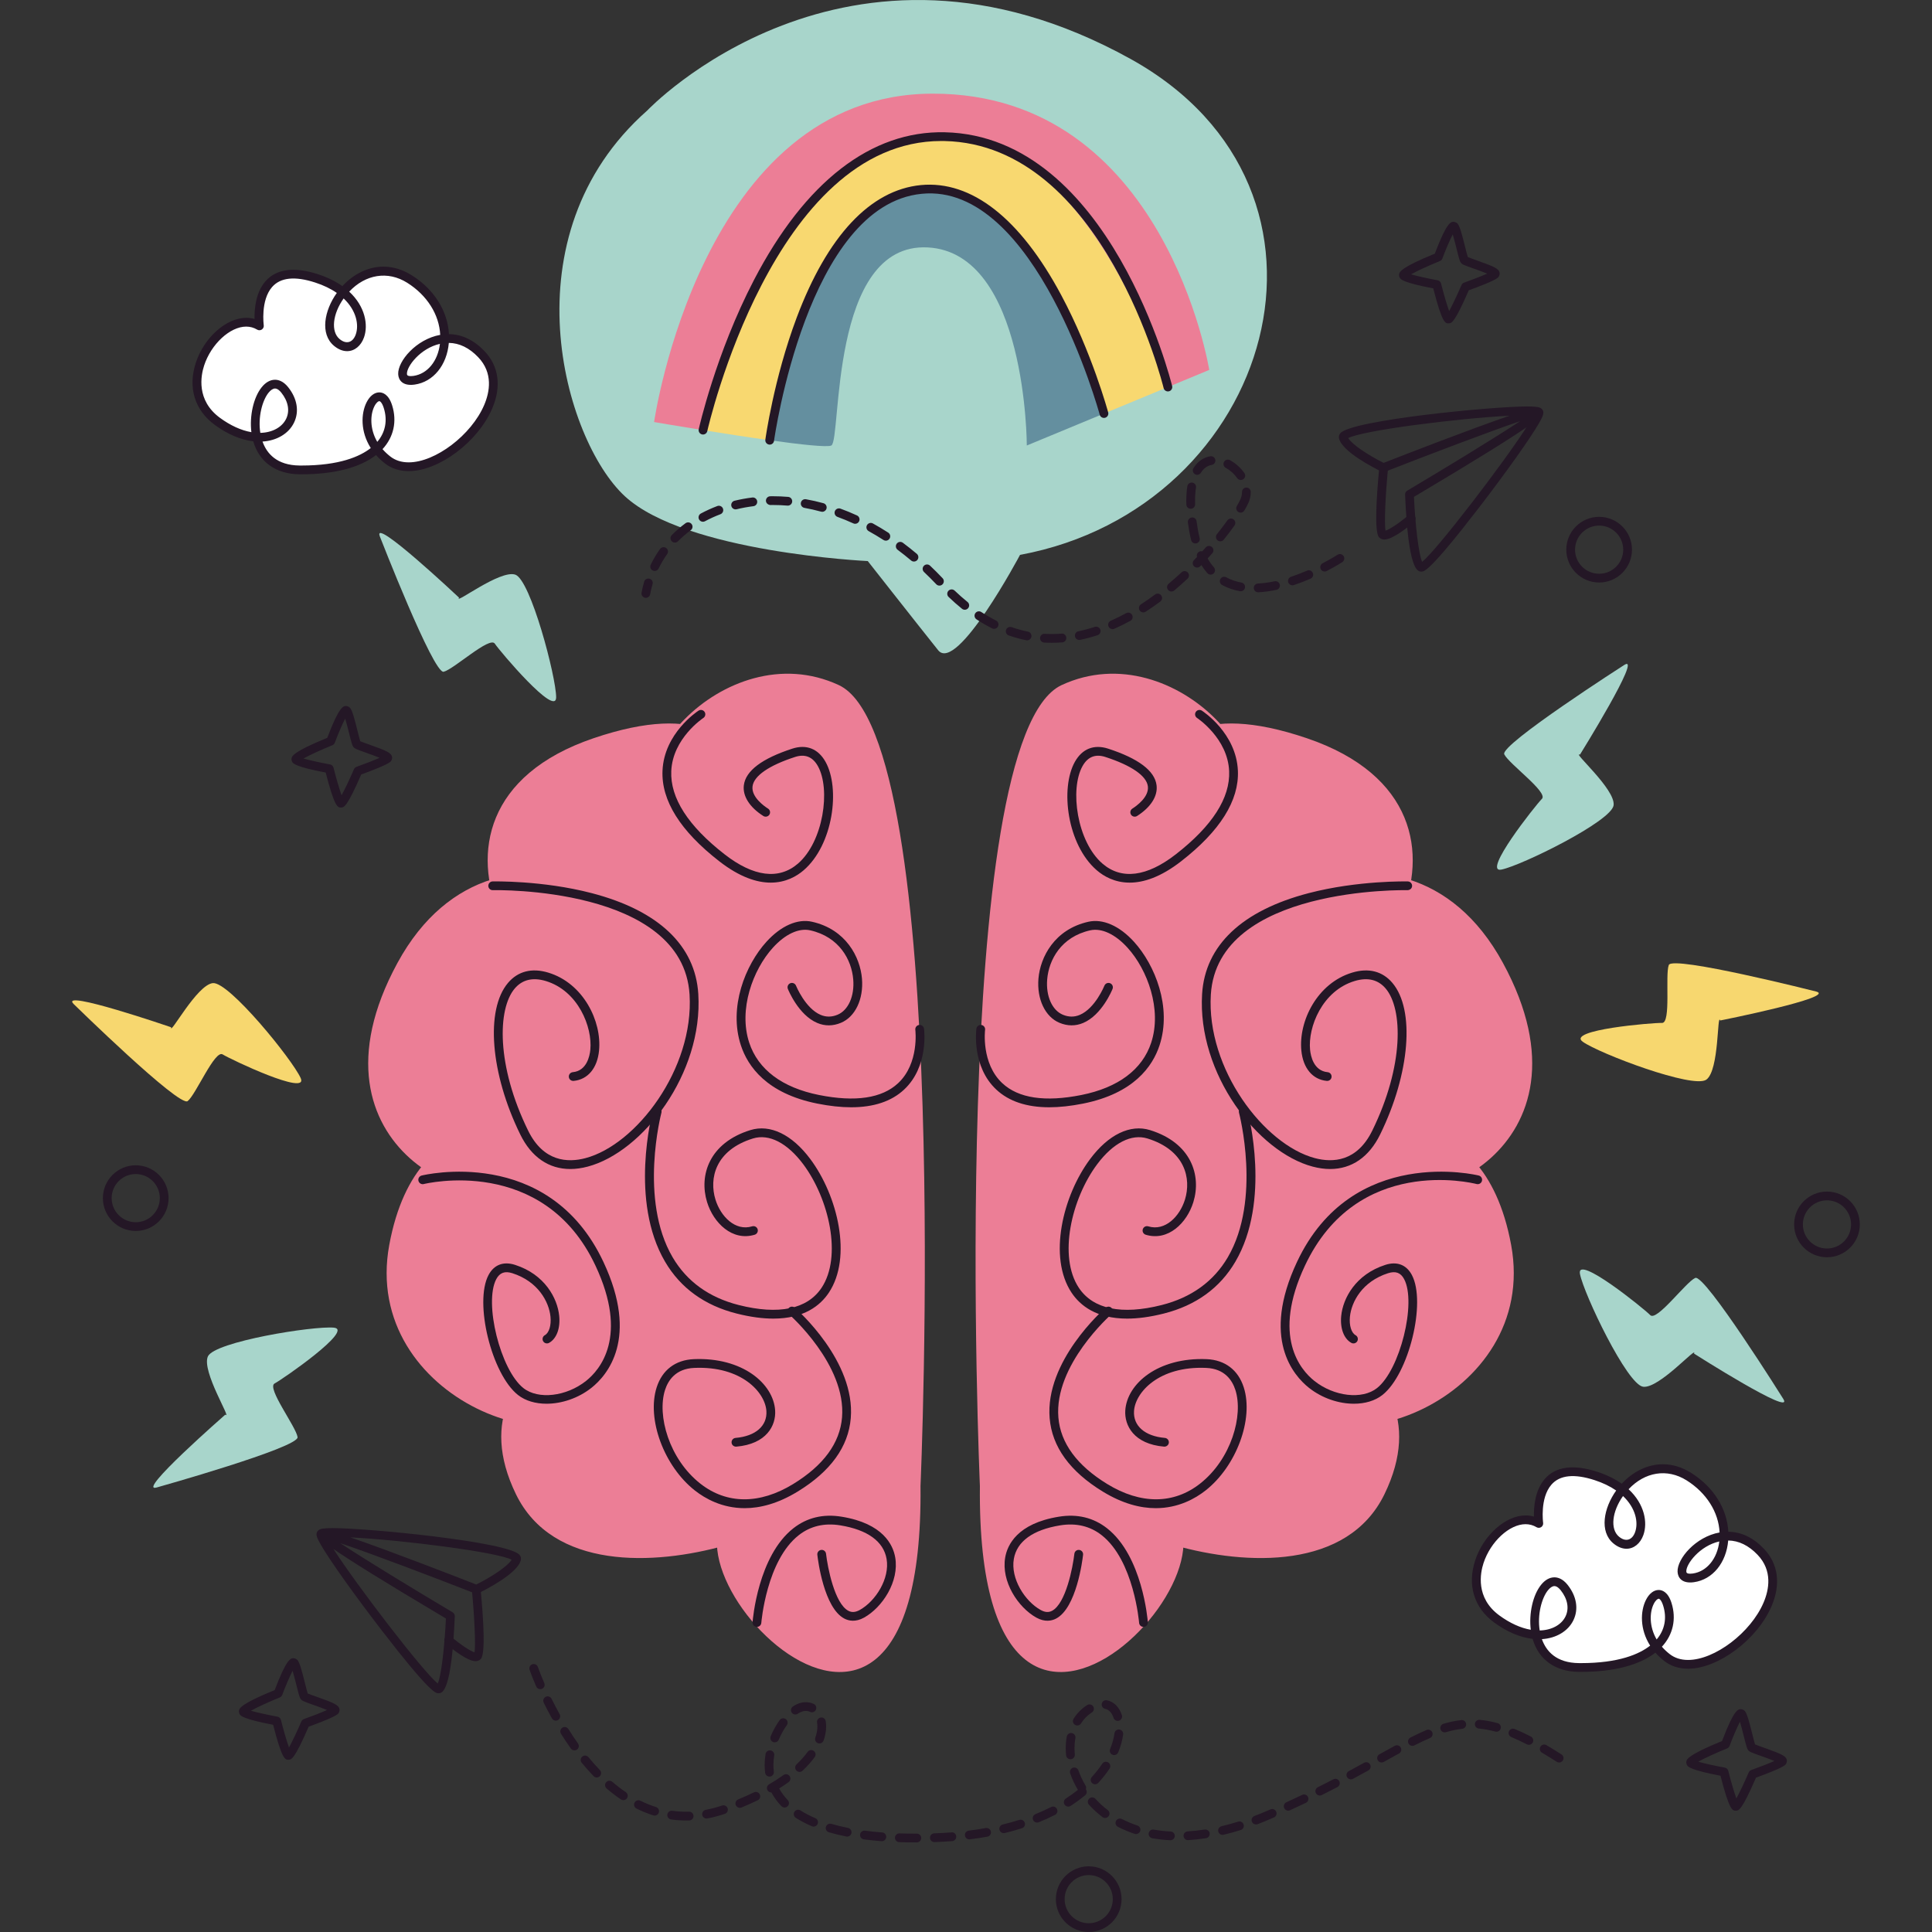 <?xml version="1.0" encoding="UTF-8"?>
<!-- Generator: Adobe Illustrator 25.2.0, SVG Export Plug-In . SVG Version: 6.00 Build 0)  -->
<svg xmlns="http://www.w3.org/2000/svg" xmlns:xlink="http://www.w3.org/1999/xlink" version="1.1" id="Capa_1" x="0px" y="0px" viewBox="0 0 512 512" style="enable-background:new 0 0 512 512;" xml:space="preserve" width="512" height="512">
<rect x="0" y="0" width="512" height="512" fill="#333333" stroke="none"/>
<g>
	<path style="fill:#A8D5CB;" d="M171.514,29.299c0,0,52.53-55.542,128.094-13.68c62.766,34.772,37.864,118.996-29.292,131.432   c0,0-16.723,31.483-21.697,25.265c-4.975-6.218-18.654-23.629-18.654-23.629s-48.196-2.247-64.364-17.171   S133.956,62.473,171.514,29.299z"/>
	<g>
		<path style="fill:#241726;" d="M376.695,151.484c-0.051,0-0.129-0.005-0.18-0.011c-0.905-0.12-3.309-0.438-4.155-20.392    c-0.018-0.429,0.2-0.83,0.567-1.048c9.36-5.556,23.16-13.934,29.922-18.424c-8.042,2.728-24.682,9.053-35.809,13.407    c-0.303,0.113-0.641,0.102-0.93-0.036c-1.749-0.85-10.507-5.268-11.265-8.847c-0.095-0.451,0.025-0.914,0.338-1.299    c2.837-3.502,40.272-7.121,49.518-7.121c2.735,0,3.326,0.245,3.695,0.494h0.001c0.066,0.045,0.126,0.095,0.18,0.152    c0.005,0.005,0.009,0.009,0.014,0.014c0.007,0.005,0.012,0.011,0.018,0.018c0.079,0.073,0.149,0.159,0.205,0.256    c0.001,0,0.001,0.002,0.001,0.002c0.405,0.689,0.192,1.488-0.912,3.415c-2.327,4.062-8.996,13.439-16.218,22.805    C378.874,151.484,377.403,151.484,376.695,151.484z M374.711,131.675c0.337,7.157,1.214,15.151,2.169,17.224    c3.924-3.161,21.435-25.989,27.636-35.641C400.162,116.258,391.585,121.653,374.711,131.675z M357.299,116.095    c0.973,1.685,5.328,4.554,9.372,6.572c5.335-2.084,22.981-8.942,33.368-12.496C386.154,110.87,361.034,114.086,357.299,116.095z"/>
		<path style="fill:#241726;" d="M366.867,142.982c-0.058,0-0.115-0.002-0.169-0.009c-0.659-0.054-1.056-0.374-1.272-0.635    c-1.224-1.467-0.641-10.659,0.064-18.111c0.06-0.637,0.634-1.075,1.264-1.048c0.638,0.061,1.108,0.628,1.047,1.265    c-0.618,6.547-0.998,14.21-0.618,16.172c1.064-0.297,3.701-2.05,6.048-4.053c0.49-0.42,1.222-0.358,1.637,0.129    c0.416,0.488,0.358,1.22-0.129,1.635C373.077,139.748,369.052,142.98,366.867,142.982z"/>
	</g>
	<g>
		<path style="fill:#241726;" d="M116.178,448.732c-0.712,0-2.249-0.109-14.965-16.6c-7.215-9.355-13.886-18.732-16.222-22.805    c-1.11-1.937-1.326-2.737-0.92-3.429c0,0,0-0.002,0.001-0.002c0.044-0.075,0.095-0.143,0.153-0.204    c0.078-0.091,0.168-0.17,0.265-0.236c0.37-0.249,0.96-0.494,3.695-0.494c9.246,0,46.681,3.619,49.518,7.121    c0.313,0.386,0.433,0.848,0.338,1.299c-0.759,3.579-9.517,7.996-11.265,8.847c-0.29,0.141-0.628,0.152-0.93,0.036    c-11.018-4.311-27.44-10.554-35.66-13.308c6.815,4.513,20.482,12.809,29.773,18.324c0.367,0.218,0.585,0.619,0.567,1.048    c-0.845,19.955-3.25,20.272-4.155,20.392l-0.179,0.011C116.188,448.732,116.183,448.732,116.178,448.732z M88.371,410.506    c6.2,9.654,23.713,32.484,27.637,35.641c0.955-2.071,1.831-10.065,2.168-17.224C101.302,418.901,92.724,413.506,88.371,410.506z     M92.849,407.419c10.387,3.554,28.03,10.409,33.366,12.496c4.045-2.018,8.399-4.887,9.373-6.572    C131.853,411.334,106.733,408.118,92.849,407.419z"/>
		<path style="fill:#241726;" d="M126.02,440.23c-2.185,0-6.21-3.234-7.872-4.654c-0.488-0.415-0.545-1.148-0.129-1.635    c0.417-0.488,1.15-0.549,1.637-0.129c2.376,2.027,5.049,3.799,6.087,4.062c0.355-1.703-0.028-9.52-0.657-16.181    c-0.061-0.637,0.408-1.204,1.047-1.265c0.626-0.048,1.204,0.41,1.264,1.048c0.704,7.452,1.287,16.644,0.065,18.111    c-0.218,0.261-0.615,0.581-1.273,0.635C126.135,440.228,126.078,440.23,126.02,440.23z"/>
	</g>
	<path style="fill:#241726;" d="M383.89,85.692c-0.871,0-1.694,0-4.063-9.271c-7.89-1.483-8.577-2.397-8.808-2.703   c-0.218-0.288-0.313-0.825-0.217-1.172c0.139-0.501,0.461-1.662,9.441-5.325c3.193-8.439,4.275-8.436,4.996-8.436   c0.366,0,0.874,0.263,1.093,0.556c0.577,0.767,1.11,2.778,1.916,5.998c0.256,1.021,0.565,2.252,0.739,2.783   c0.469,0.209,1.527,0.583,2.404,0.894c4.615,1.631,5.806,2.186,6.023,3.272c0.081,0.401-0.122,0.993-0.425,1.268   c-0.935,0.846-5.411,2.529-7.747,3.37c-3.768,8.677-4.571,8.724-5.281,8.765C383.94,85.692,383.911,85.692,383.89,85.692z    M373.941,72.705c1.565,0.451,4.488,1.104,7.036,1.567c0.449,0.082,0.807,0.417,0.918,0.86c0.661,2.633,1.527,5.633,2.14,7.305   c0.865-1.563,2.198-4.393,3.276-6.894c0.127-0.295,0.372-0.524,0.676-0.633c2.175-0.776,4.632-1.73,6.129-2.397   c-1.062-0.447-2.544-0.971-3.498-1.309c-2.642-0.934-3.139-1.136-3.475-1.585c-0.293-0.39-0.479-1.052-1.145-3.715   c-0.259-1.03-0.657-2.622-1.007-3.783c-0.782,1.492-1.891,4.091-2.751,6.391c-0.113,0.306-0.35,0.549-0.652,0.671   C378.77,70.321,375.573,71.773,373.941,72.705z"/>
	<path style="fill:#241726;" d="M460.008,479.856c-0.87,0-1.693,0-4.062-9.269c-7.89-1.483-8.578-2.399-8.809-2.706   c-0.218-0.288-0.313-0.826-0.217-1.172c0.139-0.501,0.462-1.66,9.442-5.323c3.193-8.439,4.276-8.439,4.997-8.439   c0.365,0,0.872,0.263,1.091,0.553c0.579,0.771,1.11,2.78,1.917,6.003c0.255,1.018,0.565,2.252,0.739,2.783   c0.468,0.206,1.524,0.581,2.399,0.889c4.62,1.635,5.811,2.191,6.028,3.277c0.081,0.401-0.124,0.993-0.426,1.268   c-0.934,0.844-5.41,2.526-7.746,3.37c-3.77,8.681-4.573,8.724-5.284,8.763C460.058,479.856,460.03,479.856,460.008,479.856z    M450.059,466.868c1.565,0.454,4.489,1.107,7.037,1.569c0.449,0.082,0.807,0.417,0.918,0.86c0.661,2.633,1.527,5.631,2.139,7.302   c0.866-1.56,2.199-4.391,3.277-6.892c0.127-0.295,0.372-0.524,0.676-0.633c2.174-0.776,4.631-1.73,6.128-2.397   c-1.062-0.449-2.547-0.973-3.502-1.311c-2.637-0.932-3.133-1.134-3.469-1.581c-0.295-0.392-0.481-1.055-1.149-3.717   c-0.257-1.03-0.657-2.622-1.006-3.783c-0.782,1.49-1.891,4.091-2.751,6.391c-0.113,0.306-0.35,0.549-0.653,0.671   C454.889,464.487,451.69,465.938,450.059,466.868z"/>
	<path style="fill:#241726;" d="M90.379,214.004c-0.871,0-1.695,0-4.064-9.271c-7.89-1.483-8.577-2.397-8.808-2.703   c-0.218-0.288-0.313-0.825-0.217-1.172c0.139-0.501,0.462-1.662,9.442-5.325c3.193-8.439,4.275-8.436,4.996-8.436   c0.366,0,0.874,0.263,1.093,0.556c0.578,0.767,1.11,2.78,1.917,6.003c0.255,1.018,0.564,2.25,0.738,2.78   c0.468,0.206,1.523,0.581,2.396,0.889c4.621,1.633,5.814,2.188,6.031,3.275c0.081,0.401-0.122,0.993-0.425,1.268   c-0.935,0.846-5.411,2.529-7.747,3.37c-3.769,8.677-4.571,8.724-5.281,8.765C90.429,214.004,90.401,214.004,90.379,214.004z    M80.43,201.016c1.565,0.451,4.488,1.104,7.036,1.567c0.449,0.082,0.807,0.417,0.918,0.86c0.661,2.633,1.526,5.633,2.139,7.305   c0.866-1.563,2.199-4.393,3.277-6.894c0.127-0.295,0.372-0.524,0.676-0.633c2.175-0.776,4.632-1.73,6.129-2.397   c-1.064-0.447-2.549-0.973-3.505-1.311c-2.635-0.93-3.131-1.132-3.466-1.578c-0.295-0.392-0.481-1.055-1.148-3.715   c-0.257-1.032-0.657-2.624-1.007-3.787c-0.782,1.492-1.891,4.091-2.751,6.391c-0.113,0.306-0.35,0.549-0.652,0.671   C85.258,198.632,82.061,200.084,80.43,201.016z"/>
	<path style="fill:#241726;" d="M76.445,466.353c-0.871,0-1.694,0-4.063-9.269c-7.89-1.483-8.578-2.399-8.809-2.706   c-0.217-0.29-0.312-0.825-0.215-1.172c0.139-0.501,0.462-1.66,9.442-5.323c3.193-8.439,4.276-8.439,4.997-8.439   c0.365,0,0.872,0.263,1.091,0.553c0.579,0.771,1.11,2.78,1.917,6.003c0.255,1.018,0.565,2.252,0.739,2.783   c0.468,0.206,1.524,0.581,2.399,0.889c4.62,1.635,5.811,2.191,6.028,3.277c0.081,0.401-0.124,0.993-0.426,1.268   c-0.933,0.846-5.41,2.529-7.746,3.37c-3.769,8.679-4.573,8.724-5.284,8.763C76.494,466.353,76.466,466.353,76.445,466.353z    M66.496,453.365c1.565,0.454,4.489,1.107,7.037,1.569c0.449,0.082,0.807,0.417,0.918,0.859c0.661,2.633,1.526,5.633,2.139,7.305   c0.866-1.563,2.199-4.393,3.277-6.894c0.127-0.295,0.372-0.524,0.676-0.633c2.175-0.776,4.633-1.73,6.129-2.397   c-1.062-0.449-2.548-0.973-3.503-1.311c-2.637-0.932-3.133-1.134-3.469-1.581c-0.295-0.392-0.481-1.055-1.149-3.717   c-0.257-1.03-0.657-2.622-1.006-3.783c-0.782,1.49-1.891,4.091-2.751,6.391c-0.113,0.306-0.35,0.549-0.653,0.671   C71.325,450.984,68.126,452.436,66.496,453.365z"/>
	<path style="fill:#241726;" d="M423.787,154.373c-4.8,0-8.704-3.905-8.704-8.704c0-4.799,3.904-8.704,8.704-8.704   c4.8,0,8.704,3.905,8.704,8.704C432.491,150.468,428.586,154.373,423.787,154.373z M423.787,139.288   c-3.519,0-6.382,2.862-6.382,6.382c0,3.52,2.863,6.382,6.382,6.382c3.519,0,6.382-2.862,6.382-6.382   C430.168,142.15,427.305,139.288,423.787,139.288z"/>
	<path style="fill:#241726;" d="M35.971,326.22c-4.8,0-8.704-3.905-8.704-8.704s3.904-8.704,8.704-8.704   c4.8,0,8.704,3.905,8.704,8.704S40.771,326.22,35.971,326.22z M35.971,311.134c-3.519,0-6.382,2.862-6.382,6.382   s2.863,6.382,6.382,6.382c3.519,0,6.382-2.862,6.382-6.382S39.489,311.134,35.971,311.134z"/>
	<path style="fill:#241726;" d="M484.165,333.187c-4.8,0-8.704-3.905-8.704-8.704c0-4.799,3.904-8.704,8.704-8.704   c4.8,0,8.704,3.905,8.704,8.704C492.869,329.282,488.965,333.187,484.165,333.187z M484.165,318.101   c-3.519,0-6.382,2.862-6.382,6.382c0,3.52,2.863,6.382,6.382,6.382c3.519,0,6.382-2.862,6.382-6.382   C490.547,320.963,487.684,318.101,484.165,318.101z"/>
	<path style="fill:#241726;" d="M288.52,512c-4.8,0-8.704-3.905-8.704-8.704c0-4.799,3.904-8.704,8.704-8.704   c4.8,0,8.704,3.905,8.704,8.704C297.224,508.095,293.32,512,288.52,512z M288.52,496.914c-3.519,0-6.382,2.862-6.382,6.382   c0,3.52,2.863,6.382,6.382,6.382s6.382-2.862,6.382-6.382C294.902,499.776,292.039,496.914,288.52,496.914z"/>
	<g>
		<path style="fill:#FFFFFF;" d="M68.747,86.358c0,0-2.601-18.36,15.152-12.584s12.151,22.663,5.349,16.969    c-6.802-5.694,5.665-25.352,19.29-16.786s10.762,25.474,1.169,26.814s5.623-19.709,17.848-6.921s-13.962,36.576-24.85,28.031    s-2.569-22.592,0.105-14.107c2.675,8.485-4.233,16.898-23.397,16.755s-10.73-29.707-3.949-21.191    c6.781,8.515-4.243,18.309-17.858,8.332S59.207,80.644,68.747,86.358z"/>
		<path style="fill:#241726;" d="M79.894,125.692l-0.489-0.002c-6.267-0.048-10.703-3.22-12.295-8.745    c-3.311-0.379-6.815-1.866-10.189-4.341c-5.34-3.912-7.173-9.91-5.03-16.46c2.185-6.681,8.051-11.915,13.353-11.915    c0.762,0,1.502,0.102,2.212,0.306c-0.058-2.542,0.272-6.974,2.88-9.976c2.856-3.288,7.584-3.951,13.922-1.891    c2.479,0.807,4.65,1.866,6.472,3.157c3.04-3.293,6.951-5.159,10.878-5.159c2.573,0,5.112,0.776,7.548,2.309    c5.89,3.703,9.492,9.457,9.821,15.575c3.441,0.048,6.61,1.56,9.417,4.497c3.81,3.985,4.538,9.387,2.05,15.206    c-3.778,8.842-14.122,16.598-22.135,16.598c-0.001,0-0.001,0-0.001,0c-2.454,0-4.58-0.692-6.319-2.057    c-0.865-0.68-1.648-1.417-2.335-2.202C95.364,123.932,88.571,125.692,79.894,125.692z M69.57,117.016    c1.112,3.134,3.75,6.307,9.854,6.352l0.471,0.002c10.074,0,15.494-2.386,18.364-4.633c-2.774-4.35-2.608-9.135-1.119-12.103    c0.845-1.683,2.076-2.649,3.379-2.649c0.865,0,2.458,0.447,3.402,3.44c1.337,4.245,0.406,8.416-2.549,11.602    c0.6,0.689,1.288,1.34,2.052,1.939c1.321,1.039,2.965,1.563,4.885,1.563c0,0,0.001,0,0.002,0c7.07,0,16.603-7.239,20-15.188    c1.484-3.474,2.414-8.498-1.593-12.688c-2.361-2.47-4.976-3.742-7.773-3.78c-0.498,5.883-4.117,10.357-9.075,11.049    c-3.187,0.449-4.275-1.218-4.344-2.76c-0.155-3.443,4.791-9.287,11.137-10.418c-0.266-5.391-3.477-10.493-8.741-13.804    c-5.19-3.263-11.096-2.207-15.379,2.349c4.258,3.941,5.08,8.838,3.929,12.112c-0.794,2.256-2.51,3.66-4.48,3.66h-0.001    c-1.182,0-2.355-0.481-3.486-1.426c-3.739-3.13-2.573-9.348,0.756-14.006c-1.604-1.114-3.523-2.037-5.721-2.751    c-5.375-1.746-9.214-1.365-11.445,1.2c-3.074,3.531-2.207,10.053-2.198,10.119c0.061,0.442-0.136,0.882-0.509,1.129    c-0.373,0.243-0.853,0.259-1.237,0.027c-0.889-0.531-1.866-0.801-2.907-0.801c-4.285,0-9.286,4.626-11.146,10.316    c-0.856,2.617-2.161,9.205,4.195,13.863c2.789,2.043,5.639,3.34,8.329,3.799c-0.526-4.291,0.543-9.164,2.712-11.883    c1.049-1.315,2.277-2.009,3.55-2.009c0.873,0,2.187,0.342,3.489,1.978c2.404,3.018,2.97,6.436,1.551,9.38    C76.524,114.902,73.366,116.782,69.57,117.016z M100.518,106.307c-0.248,0-0.799,0.365-1.303,1.37    c-1.108,2.207-1.258,5.953,0.765,9.423c2.152-2.529,2.767-5.667,1.724-8.976C101.251,106.688,100.73,106.307,100.518,106.307z     M72.884,102.96c-0.534,0-1.151,0.404-1.735,1.136c-1.645,2.061-2.822,6.472-2.16,10.618c3.151-0.063,5.76-1.481,6.843-3.726    c1.016-2.109,0.551-4.633-1.276-6.926C74.156,103.558,73.541,102.96,72.884,102.96z M116.584,91.124    c-5.198,1.166-8.826,6.007-8.739,7.933c0.011,0.261,0.027,0.615,1.039,0.615c0.203,0,0.424-0.016,0.664-0.05    C113.281,99.1,116.044,95.687,116.584,91.124z M91.068,79.089c-2.92,4.114-3.443,8.781-1.074,10.763    c1.787,1.497,3.53,0.932,4.286-1.22C95.165,86.112,94.466,82.295,91.068,79.089z"/>
	</g>
	<g>
		<path style="fill:#FFFFFF;" d="M407.796,403.732c0,0-2.601-18.36,15.152-12.584c17.753,5.775,12.151,22.663,5.349,16.969    s5.665-25.352,19.29-16.786s10.762,25.474,1.169,26.814c-9.592,1.339,5.623-19.709,17.848-6.921    c12.225,12.788-13.962,36.576-24.85,28.031c-10.888-8.546-2.569-22.592,0.105-14.107c2.675,8.485-4.233,16.898-23.397,16.755    c-19.164-0.143-10.73-29.707-3.949-21.191c6.781,8.515-4.243,18.309-17.858,8.332S398.256,398.018,407.796,403.732z"/>
		<path style="fill:#241726;" d="M418.943,443.067l-0.489-0.002c-6.267-0.048-10.703-3.22-12.295-8.747    c-3.311-0.376-6.815-1.866-10.189-4.338c-5.34-3.912-7.173-9.913-5.031-16.46c2.186-6.681,8.052-11.917,13.353-11.917    c0.763,0,1.502,0.104,2.213,0.308c-0.059-2.544,0.271-6.974,2.88-9.978c2.853-3.284,7.581-3.953,13.922-1.889    c2.479,0.807,4.65,1.866,6.472,3.157c3.041-3.293,6.952-5.159,10.878-5.159c2.573,0,5.112,0.776,7.548,2.309    c5.89,3.701,9.492,9.455,9.821,15.575c3.441,0.048,6.61,1.56,9.417,4.497c3.81,3.987,4.538,9.387,2.049,15.208    c-3.778,8.84-14.122,16.596-22.135,16.596c-2.454,0-4.58-0.692-6.319-2.057c-0.865-0.68-1.648-1.417-2.335-2.202    C434.412,441.307,427.619,443.067,418.943,443.067z M408.618,434.388c1.112,3.136,3.75,6.309,9.854,6.354l0.471,0.002    c10.074,0,15.494-2.386,18.364-4.633c-2.774-4.35-2.608-9.135-1.119-12.103c0.845-1.683,2.077-2.649,3.379-2.649    c0.865,0,2.458,0.447,3.402,3.438c1.337,4.245,0.406,8.418-2.549,11.604c0.6,0.689,1.288,1.34,2.052,1.939    c1.321,1.036,2.965,1.563,4.886,1.563c7.07,0,16.603-7.239,20-15.188c1.485-3.474,2.415-8.498-1.592-12.688    c-2.361-2.47-4.976-3.742-7.773-3.78c-0.498,5.883-4.118,10.357-9.075,11.049c-3.193,0.451-4.275-1.218-4.344-2.76    c-0.155-3.443,4.791-9.287,11.137-10.418c-0.266-5.391-3.477-10.493-8.741-13.804c-5.189-3.261-11.093-2.207-15.379,2.349    c4.259,3.941,5.081,8.838,3.929,12.112c-0.794,2.256-2.51,3.66-4.481,3.66c-1.166,0-2.371-0.494-3.486-1.426    c-3.74-3.132-2.574-9.348,0.756-14.006c-1.604-1.113-3.523-2.036-5.721-2.751c-5.376-1.749-9.222-1.363-11.45,1.204    c-3.081,3.547-2.201,10.046-2.192,10.112c0.062,0.444-0.135,0.882-0.508,1.132c-0.375,0.24-0.855,0.256-1.238,0.027    c-0.889-0.533-1.868-0.803-2.908-0.803c-4.285,0-9.284,4.629-11.145,10.316c-0.856,2.617-2.161,9.207,4.195,13.865    c2.788,2.043,5.639,3.338,8.329,3.799c-0.526-4.293,0.543-9.167,2.712-11.886c1.049-1.315,2.277-2.009,3.55-2.009    c0.873,0,2.187,0.342,3.489,1.978c2.404,3.018,2.97,6.438,1.551,9.382C415.571,432.277,412.415,434.155,408.618,434.388z     M439.566,423.682c-0.247,0-0.799,0.365-1.303,1.367c-1.108,2.209-1.258,5.955,0.765,9.425c2.152-2.529,2.767-5.67,1.724-8.978    C440.3,424.061,439.778,423.682,439.566,423.682z M411.933,420.332c-0.534,0-1.151,0.404-1.735,1.136    c-1.645,2.061-2.822,6.472-2.16,10.62c3.151-0.066,5.76-1.481,6.843-3.728c1.016-2.107,0.551-4.633-1.276-6.926    C413.205,420.931,412.589,420.332,411.933,420.332z M455.633,408.499c-5.198,1.166-8.826,6.007-8.739,7.933    c0.011,0.261,0.027,0.615,1.039,0.615c0.203,0,0.424-0.016,0.664-0.05C452.329,416.475,455.093,413.062,455.633,408.499z     M430.116,396.464c-2.92,4.114-3.443,8.781-1.074,10.763c1.787,1.499,3.53,0.932,4.286-1.222    C434.214,403.487,433.514,399.67,430.116,396.464z"/>
	</g>
	<g>
		<path style="fill:#EC7E96;" d="M243.945,393.814c0,0,8.664-198.182-21.659-212.261c-30.323-14.079-63.895,24.908-44.402,40.07    s36.821-45.484-20.576-25.991s-12.996,83.388,11.913,67.144c24.908-16.244-36.821-57.397-63.895-7.581s24.908,69.31,32.489,56.314    s-27.074-22.742-34.655,18.41c-7.581,41.153,48.733,61.729,61.729,37.904c12.996-23.825-47.65-11.913-28.157,28.157    s107.213-4.332,64.978,1.083S245.028,499.944,243.945,393.814z"/>
		<path style="fill:#241726;" d="M204.253,233.906c-3.638,0-8.185-1.415-13.645-5.663c-10.32-8.026-15.378-16.102-15.036-24.005    c0.43-9.899,9.18-15.673,9.553-15.913c0.537-0.342,1.255-0.195,1.603,0.342c0.349,0.537,0.196,1.256-0.341,1.606    c-0.081,0.054-8.13,5.391-8.495,14.085c-0.299,7.103,4.46,14.521,14.142,22.052c7.658,5.958,14.376,6.81,19.424,2.461    c6.752-5.815,8.732-19.723,5.282-25.86c-1.378-2.454-3.416-3.263-6.047-2.406c-6.909,2.241-10.908,5.003-11.261,7.774    c-0.359,2.83,3.052,5.239,4.107,5.91c0.541,0.345,0.701,1.061,0.356,1.603c-0.344,0.537-1.061,0.698-1.603,0.356    c-3.646-2.32-5.528-5.293-5.164-8.162c0.486-3.821,4.809-7.082,12.848-9.69c3.726-1.209,6.848,0.025,8.788,3.477    c3.97,7.06,2.039,22.014-5.791,28.758C211.178,232.178,208.272,233.906,204.253,233.906z"/>
		<path style="fill:#241726;" d="M151.131,309.801c-5.697,0-10.31-3.145-13.255-9.155c-7.919-16.154-9.282-33.051-3.242-40.177    c2.617-3.082,6.299-4.03,10.646-2.719c9.307,2.792,14.241,12.906,13.474,20.673c-0.46,4.669-2.98,7.67-6.741,8.028    c-0.655,0.045-1.205-0.408-1.265-1.045c-0.061-0.64,0.407-1.206,1.045-1.268c3.703-0.352,4.486-4.273,4.65-5.942    c0.59-5.976-3.194-15.632-11.83-18.224c-3.439-1.027-6.207-0.358-8.208,1.998c-4.578,5.4-4.887,20.431,3.555,37.655    c4.059,8.28,10.514,8.543,15.202,7.293c13.481-3.565,28.789-23.696,27.58-43.349c-1.766-28.677-51.646-27.699-52.141-27.661    c-0.011,0-0.022,0-0.032,0c-0.627,0-1.144-0.499-1.161-1.129c-0.017-0.642,0.489-1.175,1.129-1.193    c0.13,0.002,13.184-0.313,26.295,3.109c17.673,4.613,27.434,13.859,28.226,26.733c1.295,21.048-14.689,41.869-29.304,45.735    C154.149,309.59,152.604,309.799,151.131,309.801z"/>
		<path style="fill:#241726;" d="M225.57,293.439c-2.726,0-5.717-0.324-8.97-0.975c-13.429-2.685-18.425-9.865-20.252-15.417    c-3.324-10.096,1.174-21.311,6.758-27.459c3.851-4.243,8.271-6.193,12.122-5.307c8.977,2.025,12.722,9.375,13.202,15.054    c0.46,5.45-1.788,10.164-5.595,11.729c-2.126,0.878-4.231,0.884-6.26,0.027c-4.968-2.1-7.669-8.736-7.782-9.017    c-0.238-0.594,0.051-1.27,0.646-1.508c0.594-0.238,1.27,0.052,1.509,0.644c0.025,0.061,2.463,6.028,6.536,7.745    c1.457,0.612,2.916,0.601,4.466-0.036c2.865-1.182,4.539-4.953,4.165-9.389c-0.433-5.13-3.655-11.237-11.398-12.986    c-3.022-0.669-6.618,0.998-9.892,4.604c-5.31,5.846-9.169,16.369-6.272,25.173c2.344,7.119,8.741,11.913,18.502,13.865    c9.622,1.919,16.671,0.871,20.957-3.132c5.636-5.259,4.573-14.042,4.562-14.131c-0.083-0.635,0.365-1.218,1-1.299    c0.621-0.088,1.218,0.361,1.302,0.998c0.054,0.406,1.241,10.028-5.264,16.115C236.268,291.869,231.565,293.439,225.57,293.439z"/>
		<path style="fill:#241726;" d="M144.833,372.003c-2.896,0-5.582-0.757-7.562-2.32c-6.996-5.524-11.661-24.547-7.799-31.802    c1.443-2.717,3.936-3.667,7.017-2.681c7.902,2.529,11.245,8.865,11.707,13.521c0.328,3.309-0.701,6.048-2.685,7.153    c-0.559,0.308-1.268,0.107-1.578-0.451c-0.312-0.56-0.11-1.268,0.451-1.581c1.126-0.626,1.729-2.592,1.501-4.892    c-0.392-3.957-3.274-9.353-10.103-11.536c-1.998-0.64-3.352-0.145-4.259,1.558c-3.334,6.261,1.1,24.082,7.188,28.888    c3.926,3.102,11.373,2.245,16.598-1.903c3.69-2.928,11.321-11.768,2.499-30.545c-13.808-29.4-45.181-21.708-45.498-21.63    c-0.607,0.166-1.253-0.213-1.414-0.835c-0.16-0.621,0.214-1.254,0.836-1.415c0.335-0.084,33.562-8.228,48.179,22.891    c9.526,20.281,0.965,30.083-3.158,33.355C153.256,370.551,148.844,372.003,144.833,372.003z"/>
		<path style="fill:#241726;" d="M204.933,349.445c-2.772,0-5.989-0.401-9.722-1.345c-8.495-2.145-14.874-6.767-18.96-13.732    c-9.478-16.158-3.47-39.129-3.209-40.1c0.168-0.617,0.804-0.98,1.422-0.819c0.619,0.166,0.986,0.803,0.821,1.422    c-0.061,0.227-6.014,23.016,2.973,38.328c3.76,6.404,9.655,10.661,17.522,12.65c10.578,2.674,18.162,1.098,21.933-4.552    c5.537-8.298,1.968-23.633-4.837-32.75c-4.226-5.663-9.087-8.148-13.327-6.842c-10.056,3.114-11.646,10.656-9.952,16.172    c1.373,4.47,5.247,8.488,9.735,7.114c0.619-0.186,1.262,0.161,1.449,0.773c0.186,0.612-0.16,1.261-0.773,1.449    c-5.925,1.798-10.929-3.111-12.631-8.654c-2.166-7.053,0.547-15.687,11.485-19.072c5.238-1.619,11.026,1.172,15.875,7.67    c7.25,9.713,11.187,26.019,4.908,35.428C217.374,345.989,213.064,349.445,204.933,349.445z"/>
		<path style="fill:#241726;" d="M197.337,399.679c-5.988,0-10.484-2.556-13.186-4.683c-8.187-6.441-12.821-18.968-10.119-27.357    c1.479-4.592,4.967-7.237,9.82-7.45c12.882-0.553,21.109,6.47,21.568,13.589c0.259,3.998-2.281,8.91-10.288,9.597    c-0.662,0.032-1.202-0.42-1.256-1.057c-0.056-0.64,0.418-1.202,1.057-1.256c5.295-0.454,8.425-3.189,8.171-7.135    c-0.32-4.926-6.596-11.983-19.152-11.416c-4.886,0.211-6.889,3.293-7.709,5.84c-2.168,6.731,1.07,18.31,9.346,24.821    c6.996,5.506,15.735,5.547,24.606,0.113c8.028-4.912,12.386-10.847,12.953-17.637c1.165-13.943-13.885-27.203-14.037-27.336    c-0.484-0.42-0.535-1.154-0.115-1.637c0.422-0.481,1.157-0.537,1.639-0.113c0.658,0.572,16.088,14.176,14.827,29.28    c-0.632,7.57-5.361,14.106-14.056,19.426C206.098,398.516,201.377,399.679,197.337,399.679z"/>
		<path style="fill:#241726;" d="M200.598,431.145c-0.029,0-0.06,0-0.091-0.005c-0.638-0.048-1.117-0.605-1.068-1.245    c0.054-0.712,1.449-17.528,10.793-24.873c3.613-2.839,7.928-3.883,12.811-3.08c11.027,1.794,13.626,7.518,14.194,10.768    c1.12,6.411-3.411,13.283-8.251,15.972c-2.277,1.265-4.084,0.848-5.2,0.272c-5.43-2.794-7.02-15.487-7.183-16.925    c-0.073-0.637,0.384-1.213,1.022-1.286c0.651-0.075,1.213,0.386,1.285,1.023c0.407,3.567,2.268,13.235,5.939,15.124    c0.915,0.472,1.869,0.395,3.011-0.24c4.163-2.311,8.005-8.305,7.091-13.539c-0.81-4.633-5.055-7.702-12.279-8.879    c-4.228-0.683-7.925,0.195-11.003,2.615c-8.55,6.722-9.9,23.061-9.913,23.225C201.708,430.683,201.199,431.145,200.598,431.145z"/>
	</g>
	<g>
		<path style="fill:#EC7E96;" d="M259.684,393.814c0,0-8.664-198.182,21.659-212.261c30.323-14.079,63.895,24.908,44.402,40.07    s-36.821-45.484,20.576-25.991s12.996,83.388-11.913,67.144c-24.908-16.244,36.821-57.397,63.895-7.581    s-24.908,69.31-32.489,56.314s27.074-22.742,34.655,18.41s-48.733,61.729-61.729,37.904s47.65-11.913,28.157,28.157    c-19.493,40.07-107.213-4.332-64.978,1.083S258.601,499.944,259.684,393.814z"/>
		<path style="fill:#241726;" d="M299.376,233.906c-4.02,0-6.925-1.728-8.72-3.275c-7.831-6.745-9.761-21.699-5.791-28.758    c1.94-3.452,5.063-4.676,8.787-3.477c8.039,2.608,12.362,5.869,12.848,9.693c0.365,2.867-1.517,5.84-5.163,8.16    c-0.543,0.342-1.259,0.181-1.603-0.356c-0.345-0.542-0.185-1.259,0.356-1.603c1.055-0.671,4.466-3.08,4.107-5.908    c-0.353-2.774-4.352-5.536-11.262-7.776c-2.63-0.857-4.669-0.048-6.046,2.406c-3.452,6.134-1.471,20.045,5.282,25.86    c5.049,4.352,11.765,3.497,19.423-2.461c9.682-7.531,14.441-14.949,14.142-22.052c-0.365-8.695-8.415-14.031-8.495-14.085    c-0.537-0.349-0.691-1.068-0.341-1.606c0.348-0.537,1.066-0.685,1.603-0.342c0.373,0.24,9.123,6.014,9.553,15.913    c0.342,7.903-4.716,15.979-15.036,24.005C307.561,232.491,303.013,233.906,299.376,233.906z"/>
		<path style="fill:#241726;" d="M352.498,309.801c-1.473,0-3.017-0.211-4.624-0.637c-14.615-3.864-30.6-24.688-29.305-45.735    c0.793-12.874,10.553-22.12,28.226-26.733c13.113-3.422,26.165-3.107,26.295-3.109c0.641,0.018,1.146,0.551,1.129,1.193    c-0.017,0.64-0.505,1.075-1.193,1.129c-0.506-0.029-50.376-1.011-52.141,27.661c-1.209,19.653,14.099,39.784,27.581,43.349    c4.692,1.247,11.142,0.984,15.201-7.293c8.442-17.224,8.132-32.255,3.556-37.655c-1.999-2.356-4.759-3.028-8.208-1.998    c-8.636,2.592-12.42,12.249-11.831,18.224c0.164,1.669,0.948,5.59,4.651,5.942c0.638,0.061,1.107,0.628,1.045,1.268    c-0.06,0.637-0.619,1.095-1.265,1.045c-3.761-0.358-6.282-3.359-6.742-8.028c-0.767-7.767,4.168-17.882,13.475-20.673    c4.341-1.313,8.029-0.367,10.646,2.719c6.04,7.126,4.677,24.023-3.243,40.177C362.808,306.655,358.193,309.799,352.498,309.801z"/>
		<path style="fill:#241726;" d="M278.059,293.439c-5.994,0-10.697-1.569-14.041-4.699c-6.505-6.089-5.319-15.711-5.265-16.117    c0.084-0.637,0.662-1.084,1.302-0.998c0.635,0.082,1.083,0.664,1,1.299c-0.011,0.088-1.073,8.872,4.563,14.131    c4.286,4.003,11.335,5.05,20.956,3.132c9.762-1.953,16.159-6.747,18.502-13.865c2.898-8.804-0.962-19.326-6.271-25.173    c-3.275-3.604-6.876-5.268-9.893-4.604c-7.742,1.748-10.964,7.856-11.397,12.986c-0.374,4.436,1.299,8.207,4.165,9.389    c1.551,0.637,3.015,0.649,4.471,0.034c4.084-1.728,6.505-7.681,6.529-7.74c0.237-0.596,0.916-0.884,1.509-0.646    c0.595,0.238,0.886,0.914,0.647,1.508c-0.113,0.281-2.814,6.917-7.782,9.017c-2.03,0.857-4.135,0.846-6.259-0.027    c-3.807-1.565-6.055-6.28-5.595-11.729c0.48-5.679,4.224-13.029,13.201-15.054c3.847-0.882,8.27,1.064,12.123,5.307    c5.585,6.148,10.08,17.362,6.758,27.459c-1.828,5.552-6.824,12.732-20.253,15.417    C283.777,293.114,280.785,293.439,278.059,293.439z"/>
		<path style="fill:#241726;" d="M358.795,372.003c-4.01,0-8.422-1.451-11.917-4.225c-4.123-3.272-12.685-13.074-3.159-33.355    c14.618-31.119,47.844-22.978,48.179-22.891c0.62,0.161,0.994,0.791,0.836,1.413c-0.16,0.619-0.793,0.993-1.413,0.837    c-1.289-0.329-31.711-7.729-45.499,21.63c-8.821,18.78-1.189,27.618,2.501,30.548c5.224,4.146,12.671,5.003,16.596,1.9    c6.088-4.806,10.522-22.626,7.189-28.888c-0.906-1.703-2.26-2.198-4.26-1.558c-6.828,2.184-9.71,7.579-10.102,11.536    c-0.228,2.3,0.375,4.266,1.501,4.892c0.561,0.313,0.763,1.021,0.451,1.581c-0.311,0.558-1.021,0.76-1.578,0.451    c-1.984-1.104-3.013-3.844-2.685-7.153c0.462-4.656,3.804-10.992,11.705-13.521c3.081-0.984,5.574-0.034,7.018,2.681    c3.861,7.255-0.804,26.277-7.799,31.802C364.378,371.245,361.691,372.003,358.795,372.003z"/>
		<path style="fill:#241726;" d="M298.697,349.445c-8.134,0-12.441-3.456-14.712-6.858c-6.28-9.409-2.342-25.715,4.908-35.428    c4.849-6.495,10.635-9.291,15.876-7.67c10.939,3.386,13.651,12.019,11.485,19.072c-1.701,5.538-6.695,10.459-12.631,8.654    c-0.613-0.188-0.959-0.837-0.773-1.449c0.187-0.612,0.832-0.959,1.449-0.773c4.473,1.37,8.363-2.647,9.735-7.114    c1.693-5.515,0.103-13.058-9.952-16.172c-4.239-1.306-9.103,1.177-13.328,6.842c-6.806,9.117-10.373,24.452-4.836,32.75    c3.771,5.649,11.358,7.225,21.933,4.552c7.869-1.989,13.767-6.248,17.526-12.657c8.992-15.328,3.031-38.095,2.97-38.322    c-0.167-0.619,0.201-1.256,0.82-1.422c0.624-0.163,1.256,0.202,1.423,0.819c0.261,0.971,6.269,23.941-3.209,40.1    c-4.087,6.964-10.465,11.586-18.96,13.732C304.687,349.043,301.469,349.445,298.697,349.445z"/>
		<path style="fill:#241726;" d="M306.292,399.679c-4.041,0-8.761-1.163-14.067-4.411c-8.695-5.32-13.424-11.856-14.056-19.426    c-1.261-15.104,14.169-28.708,14.827-29.28c0.484-0.424,1.218-0.367,1.637,0.113c0.421,0.483,0.371,1.218-0.113,1.637    c-0.152,0.134-15.205,13.416-14.037,27.343c0.569,6.788,4.928,12.72,12.953,17.63c8.873,5.431,17.61,5.391,24.607-0.116    c8.275-6.509,11.513-18.088,9.345-24.819c-0.82-2.547-2.823-5.629-7.709-5.84c-12.543-0.567-18.833,6.488-19.151,11.416    c-0.255,3.946,2.876,6.681,8.171,7.135c0.638,0.054,1.112,0.617,1.057,1.256c-0.056,0.637-0.62,1.086-1.256,1.057    c-8.008-0.687-10.548-5.599-10.289-9.597c0.461-7.121,8.708-14.106,21.568-13.589c4.854,0.213,8.341,2.857,9.82,7.45    c2.702,8.389-1.932,20.916-10.119,27.357C316.777,397.123,312.28,399.679,306.292,399.679z"/>
		<path style="fill:#241726;" d="M303.032,431.145c-0.601,0-1.109-0.463-1.157-1.073c-0.012-0.163-1.375-16.517-9.916-23.229    c-3.079-2.42-6.777-3.293-11-2.61c-7.224,1.177-11.471,4.245-12.279,8.879c-0.915,5.234,2.929,11.228,7.091,13.539    c1.143,0.637,2.097,0.714,3.009,0.24c3.673-1.889,5.532-11.557,5.939-15.124c0.071-0.637,0.625-1.1,1.285-1.023    c0.637,0.073,1.094,0.649,1.022,1.286c-0.163,1.438-1.752,14.131-7.182,16.925c-1.115,0.576-2.921,0.993-5.2-0.272    c-4.841-2.69-9.372-9.561-8.253-15.97c0.568-3.252,3.167-8.976,14.195-10.77c4.887-0.805,9.198,0.238,12.811,3.08    c9.343,7.345,10.738,24.161,10.793,24.873c0.049,0.64-0.429,1.197-1.068,1.245C303.092,431.143,303.061,431.145,303.032,431.145z"/>
	</g>
	<path style="fill:#A8D5CB;" d="M100.65,142.123c0,0,14.224,36.575,16.933,35.898c2.709-0.677,12.192-9.482,13.546-7.451   c1.355,2.032,16.256,19.642,16.256,14.224c0-5.419-6.773-31.157-10.837-32.511s-16.256,8.128-14.901,6.096   C121.647,158.379,98.618,136.705,100.65,142.123z"/>
	<path style="fill:#A8D5CB;" d="M430.484,176.195c0,0-33.039,21.177-31.839,23.699c1.2,2.522,11.707,10.075,9.983,11.805   c-1.724,1.73-16.039,19.82-10.727,18.748c5.311-1.072,29.201-12.802,29.725-17.054c0.524-4.252-11.183-14.327-8.923-13.401   C418.703,199.992,435.393,173.132,430.484,176.195z"/>
	<path style="fill:#A8D5CB;" d="M472.606,370.755c0,0-20.825-33.262-23.359-32.089c-2.534,1.173-10.199,11.599-11.91,9.857   c-1.711-1.742-19.648-16.249-18.633-10.926c1.015,5.323,12.491,29.336,16.737,29.905c4.246,0.569,14.445-11.03,13.495-8.78   C448.935,358.721,475.617,375.697,472.606,370.755z"/>
	<path style="fill:#F7D76F;" d="M481.311,262.77c0,0-38.041-9.639-39.062-7.039s0.648,15.432-1.792,15.356   s-25.43,1.841-21.017,4.986s29.305,12.563,32.767,10.039c3.461-2.524,2.813-17.955,3.682-15.673   C455.888,270.438,486.903,264.259,481.311,262.77z"/>
	<path style="fill:#F7D76F;" d="M19.514,266.072c0,0,28.032,27.464,30.221,25.73c2.189-1.734,7.201-13.664,9.272-12.371   c2.072,1.293,22.905,11.198,20.673,6.261c-2.233-4.937-19.01-25.597-23.272-25.157s-11.462,14.104-11.065,11.695   C45.344,272.231,15.43,261.972,19.514,266.072z"/>
	<path style="fill:#A8D5CB;" d="M41.487,394.21c0,0,37.785-10.599,37.375-13.361c-0.411-2.762-8.252-13.056-6.098-14.207   s21.13-14.268,15.737-14.795c-5.393-0.527-31.668,3.71-33.411,7.623c-1.744,3.913,6.508,16.969,4.618,15.423   C59.708,374.894,35.897,395.705,41.487,394.21z"/>
	<path style="fill:#241726;" d="M278.757,170.348c-0.679,0-1.357-0.018-2.037-0.059c-0.641-0.036-1.128-0.587-1.091-1.227   c0.037-0.64,0.578-1.17,1.227-1.091c1.501,0.084,2.998,0.066,4.482-0.048c0.627-0.107,1.197,0.429,1.246,1.068   c0.049,0.64-0.43,1.197-1.069,1.247C280.601,170.307,279.681,170.346,278.757,170.348z M272.188,169.693   c-0.076,0-0.153-0.007-0.23-0.023c-1.541-0.311-3.098-0.739-4.627-1.27c-0.606-0.211-0.925-0.873-0.714-1.479   c0.211-0.608,0.873-0.921,1.479-0.717c1.43,0.499,2.884,0.898,4.321,1.188c0.629,0.127,1.036,0.739,0.909,1.367   C273.215,169.312,272.73,169.693,272.188,169.693z M286.016,169.591c-0.54,0-1.023-0.376-1.136-0.925   c-0.129-0.628,0.274-1.243,0.903-1.372c1.431-0.297,2.897-0.687,4.358-1.166c0.616-0.193,1.265,0.136,1.464,0.744   c0.2,0.61-0.134,1.265-0.743,1.465c-1.543,0.503-3.093,0.916-4.609,1.229C286.173,169.584,286.095,169.591,286.016,169.591z    M294.837,166.731c-0.447,0-0.872-0.259-1.064-0.694c-0.259-0.585,0.008-1.27,0.594-1.531c1.347-0.592,2.718-1.27,4.076-2.012   c0.565-0.311,1.267-0.102,1.576,0.46c0.307,0.565,0.1,1.27-0.463,1.576c-1.415,0.773-2.846,1.481-4.253,2.102   C295.152,166.699,294.992,166.731,294.837,166.731z M263.442,166.649c-0.175,0-0.353-0.039-0.519-0.122   c-1.389-0.699-2.78-1.501-4.134-2.388c-0.536-0.352-0.686-1.07-0.336-1.606c0.353-0.54,1.073-0.687,1.608-0.336   c1.28,0.837,2.593,1.597,3.903,2.252c0.574,0.288,0.805,0.986,0.517,1.56C264.278,166.416,263.868,166.649,263.442,166.649z    M302.991,162.295c-0.381,0-0.753-0.186-0.975-0.531c-0.349-0.537-0.196-1.256,0.342-1.606c1.284-0.832,2.535-1.705,3.753-2.613   c0.513-0.383,1.241-0.274,1.624,0.238c0.383,0.515,0.277,1.243-0.238,1.626c-1.256,0.934-2.549,1.839-3.876,2.699   C303.426,162.234,303.208,162.295,302.991,162.295z M255.673,161.592c-0.255,0-0.513-0.084-0.728-0.256   c-1.192-0.962-2.388-2.016-3.556-3.139c-0.463-0.442-0.477-1.179-0.034-1.642c0.443-0.458,1.18-0.479,1.642-0.032   c1.119,1.073,2.266,2.084,3.406,3.003c0.499,0.404,0.577,1.134,0.175,1.633C256.349,161.444,256.013,161.592,255.673,161.592z    M171.156,158.435c-0.071,0-0.143-0.007-0.215-0.02c-0.63-0.118-1.045-0.726-0.926-1.356c0.186-0.989,0.418-1.959,0.695-2.905   c0.18-0.615,0.828-0.962,1.441-0.787c0.616,0.179,0.968,0.825,0.788,1.44c-0.256,0.873-0.471,1.767-0.643,2.683   C172.191,158.047,171.703,158.435,171.156,158.435z M333.422,156.961c-0.615,0-1.127-0.483-1.159-1.102   c-0.032-0.642,0.462-1.186,1.101-1.218c1.386-0.07,2.872-0.272,4.419-0.599c0.636-0.118,1.244,0.268,1.377,0.896   s-0.269,1.243-0.896,1.377c-1.667,0.352-3.276,0.569-4.782,0.644C333.461,156.961,333.441,156.961,333.422,156.961z    M310.449,156.752c-0.332,0-0.661-0.141-0.891-0.415c-0.412-0.492-0.347-1.225,0.144-1.635c1.187-0.996,2.332-2.014,3.434-3.041   c0.469-0.435,1.204-0.41,1.642,0.057c0.438,0.467,0.412,1.202-0.057,1.64c-1.131,1.055-2.308,2.1-3.526,3.123   C310.976,156.664,310.712,156.752,310.449,156.752z M328.797,156.691c-0.069,0-0.139-0.007-0.21-0.018   c-1.713-0.313-3.3-0.864-4.716-1.64c-0.562-0.308-0.769-1.014-0.46-1.576c0.307-0.562,1.014-0.771,1.576-0.46   c1.197,0.655,2.549,1.123,4.017,1.39c0.63,0.116,1.049,0.721,0.933,1.352C329.835,156.299,329.347,156.691,328.797,156.691z    M248.957,155.192c-0.307,0-0.615-0.122-0.842-0.363c-1.07-1.129-2.151-2.209-3.237-3.236c-0.466-0.44-0.488-1.175-0.046-1.642   c0.438-0.465,1.174-0.49,1.641-0.045c1.118,1.055,2.228,2.166,3.328,3.327c0.441,0.465,0.422,1.2-0.044,1.642   C249.531,155.086,249.244,155.192,248.957,155.192z M342.504,155.115c-0.488,0-0.941-0.308-1.102-0.796   c-0.202-0.61,0.128-1.265,0.737-1.467c1.371-0.454,2.8-1,4.248-1.624c0.586-0.263,1.271,0.018,1.525,0.605   c0.254,0.59-0.017,1.272-0.607,1.526c-1.508,0.651-3.001,1.222-4.436,1.696C342.748,155.097,342.625,155.115,342.504,155.115z    M320.831,152.285c-0.322,0-0.643-0.134-0.872-0.395c-0.57-0.649-1.1-1.363-1.584-2.136c-0.099,0.102-0.197,0.204-0.297,0.306   c-0.445,0.463-1.18,0.469-1.642,0.023c-0.459-0.449-0.468-1.184-0.02-1.642c0.272-0.281,0.542-0.56,0.807-0.841   c-0.181-0.549,0.073-1.161,0.61-1.413c0.253-0.118,0.528-0.136,0.774-0.077c0.316-0.347,0.626-0.692,0.93-1.036   c0.424-0.481,1.16-0.526,1.639-0.102c0.481,0.426,0.526,1.159,0.101,1.64c-0.405,0.458-0.821,0.921-1.247,1.386   c0.5,0.873,1.06,1.662,1.674,2.361c0.423,0.481,0.376,1.216-0.105,1.637C321.377,152.189,321.104,152.285,320.831,152.285z    M351.047,151.459c-0.42,0-0.824-0.227-1.032-0.626c-0.295-0.569-0.074-1.27,0.496-1.565c2.404-1.25,3.932-2.241,3.948-2.25   c0.535-0.349,1.256-0.197,1.606,0.34c0.35,0.537,0.197,1.256-0.34,1.606c-0.065,0.043-1.631,1.057-4.143,2.363   C351.41,151.418,351.228,151.459,351.047,151.459z M173.493,151.314c-0.17,0-0.344-0.039-0.507-0.118   c-0.577-0.279-0.816-0.975-0.536-1.551c0.704-1.447,1.534-2.842,2.465-4.15c0.372-0.522,1.096-0.646,1.619-0.272   c0.523,0.372,0.644,1.098,0.272,1.619c-0.857,1.204-1.62,2.488-2.268,3.819C174.336,151.074,173.924,151.314,173.493,151.314z    M242.211,148.815c-0.263,0-0.53-0.088-0.747-0.272c-1.188-1.002-2.385-1.948-3.584-2.842c-0.514-0.383-0.62-1.111-0.237-1.626   c0.384-0.515,1.111-0.619,1.625-0.238c1.236,0.921,2.469,1.898,3.693,2.928c0.49,0.415,0.553,1.148,0.139,1.637   C242.871,148.674,242.542,148.815,242.211,148.815z M316.794,144.023c-0.519,0-0.992-0.352-1.125-0.878   c-0.203-0.805-0.382-1.656-0.534-2.551c-0.127-0.739-0.237-1.454-0.33-2.141c-0.085-0.635,0.361-1.22,0.996-1.304   c0.642-0.116,1.221,0.361,1.306,0.996c0.088,0.66,0.194,1.347,0.316,2.057c0.143,0.835,0.308,1.626,0.498,2.377   c0.156,0.621-0.22,1.252-0.842,1.408C316.983,144.012,316.888,144.023,316.794,144.023z M178.85,143.785   c-0.295,0-0.591-0.111-0.816-0.336c-0.456-0.451-0.46-1.186-0.009-1.642c1.119-1.132,2.346-2.191,3.648-3.152   c0.516-0.376,1.243-0.272,1.624,0.245c0.381,0.515,0.271,1.243-0.245,1.624c-1.205,0.889-2.342,1.871-3.376,2.916   C179.449,143.669,179.15,143.785,178.85,143.785z M323.401,143.452c-0.254,0-0.51-0.084-0.725-0.254   c-0.501-0.401-0.582-1.132-0.18-1.633c1.035-1.293,1.963-2.524,2.772-3.658c0.373-0.519,1.099-0.637,1.619-0.27   c0.522,0.374,0.643,1.098,0.27,1.621c-0.832,1.166-1.785,2.429-2.85,3.758C324.079,143.302,323.742,143.452,323.401,143.452z    M234.757,143.286c-0.215,0-0.433-0.059-0.628-0.186c-1.287-0.83-2.605-1.617-3.918-2.343c-0.561-0.308-0.765-1.016-0.456-1.576   c0.31-0.565,1.016-0.771,1.578-0.456c1.358,0.748,2.723,1.565,4.054,2.424c0.539,0.347,0.694,1.066,0.347,1.606   C235.512,143.098,235.138,143.286,234.757,143.286z M226.625,138.812c-0.161,0-0.325-0.034-0.483-0.107   c-1.379-0.63-2.795-1.213-4.208-1.73c-0.602-0.22-0.912-0.887-0.692-1.49c0.22-0.601,0.888-0.909,1.49-0.692   c1.47,0.537,2.943,1.143,4.378,1.803c0.583,0.265,0.839,0.955,0.571,1.538C227.487,138.56,227.065,138.812,226.625,138.812z    M186.284,138.272c-0.414,0-0.814-0.222-1.024-0.61c-0.304-0.565-0.092-1.27,0.473-1.574c1.388-0.746,2.855-1.413,4.364-1.984   c0.598-0.227,1.27,0.075,1.497,0.676c0.227,0.599-0.076,1.27-0.676,1.497c-1.413,0.535-2.787,1.159-4.085,1.857   C186.659,138.227,186.47,138.272,186.284,138.272z M328.772,135.854c-0.201,0-0.404-0.052-0.589-0.161   c-0.553-0.327-0.736-1.039-0.41-1.59c0.413-0.698,0.731-1.299,0.949-1.778c0.279-0.615,0.421-1.27,0.421-1.948   c0-0.642,0.519-1.166,1.161-1.166c0.642,0,1.161,0.517,1.161,1.159v0.007c0,1.011-0.211,1.989-0.628,2.907   c-0.244,0.54-0.601,1.213-1.064,1.998C329.556,135.65,329.168,135.854,328.772,135.854z M217.911,135.634   c-0.102,0-0.204-0.014-0.306-0.041c-1.488-0.406-2.978-0.744-4.427-1.002c-0.632-0.113-1.052-0.717-0.939-1.347   c0.113-0.633,0.711-1.048,1.347-0.939c1.518,0.272,3.075,0.624,4.629,1.048c0.619,0.168,0.984,0.807,0.815,1.426   C218.89,135.294,218.422,135.634,217.911,135.634z M194.943,134.988c-0.524,0-0.999-0.356-1.127-0.889   c-0.151-0.621,0.231-1.25,0.855-1.402c1.533-0.37,3.114-0.658,4.698-0.853c0.618-0.091,1.216,0.372,1.294,1.009   c0.079,0.637-0.373,1.218-1.01,1.295c-1.496,0.186-2.988,0.456-4.435,0.807C195.125,134.977,195.034,134.988,194.943,134.988z    M315.555,134.834c-0.625,0-1.141-0.497-1.16-1.125c-0.01-0.347-0.015-0.683-0.015-1.011c0-1.386,0.091-2.676,0.271-3.835   c0.1-0.63,0.7-1.055,1.326-0.968c0.634,0.098,1.068,0.692,0.97,1.327c-0.162,1.039-0.244,2.209-0.244,3.477   c0,0.306,0.005,0.619,0.015,0.939c0.019,0.642-0.484,1.177-1.126,1.197C315.58,134.834,315.567,134.834,315.555,134.834z    M208.782,133.997c-0.033,0-0.066-0.002-0.099-0.005c-1.271-0.107-2.554-0.161-3.81-0.161l-0.711,0.007   c-0.615-0.043-1.17-0.499-1.183-1.138c-0.011-0.642,0.499-1.172,1.14-1.184l0.754-0.007c1.321,0,2.669,0.057,4.005,0.17   c0.64,0.054,1.113,0.615,1.059,1.254C209.887,133.539,209.38,133.997,208.782,133.997z M328.825,127.203   c-0.367,0-0.728-0.172-0.954-0.497c-0.776-1.111-1.852-2.08-3.03-2.724c-0.564-0.306-0.77-1.014-0.461-1.576   c0.307-0.562,1.011-0.769,1.575-0.46c1.488,0.812,2.845,2.032,3.821,3.431c0.366,0.526,0.238,1.25-0.288,1.617   C329.285,127.135,329.054,127.203,328.825,127.203z M317.268,125.833c-0.209,0-0.421-0.057-0.611-0.175   c-0.544-0.338-0.712-1.055-0.374-1.599c1.082-1.744,2.622-2.83,4.453-3.143c0.636-0.107,1.231,0.317,1.339,0.95   c0.108,0.633-0.317,1.231-0.949,1.34c-1.172,0.2-2.139,0.898-2.87,2.077C318.036,125.638,317.657,125.833,317.268,125.833z"/>
	<path style="fill:#241726;" d="M242.472,488.258c-1.441,0-2.835-0.025-4.18-0.07c-0.641-0.023-1.143-0.56-1.12-1.202   c0.023-0.64,0.558-1.145,1.2-1.12c1.377,0.048,2.847,0.07,4.286,0.07h0.317c0.642,0,1.161,0.519,1.161,1.161   c0,0.642-0.519,1.161-1.161,1.161h-0.315C242.597,488.258,242.534,488.258,242.472,488.258z M247.618,488.174   c-0.623,0-1.137-0.494-1.159-1.12c-0.023-0.642,0.48-1.179,1.12-1.202c1.574-0.052,3.101-0.138,4.584-0.252   c0.657-0.107,1.199,0.429,1.247,1.068c0.049,0.64-0.429,1.197-1.068,1.245c-1.515,0.118-3.076,0.204-4.684,0.261   C247.645,488.174,247.631,488.174,247.618,488.174z M233.699,487.936c-0.029,0-0.06,0-0.091-0.005   c-1.641-0.125-3.198-0.286-4.677-0.479c-0.636-0.084-1.085-0.667-1.001-1.302c0.082-0.637,0.661-1.091,1.301-1.002   c1.441,0.188,2.96,0.345,4.557,0.469c0.64,0.048,1.117,0.606,1.068,1.245C234.809,487.474,234.3,487.936,233.699,487.936z    M310.175,487.684c-0.019,0-0.039,0-0.058-0.002c-1.623-0.079-3.223-0.256-4.756-0.528c-0.632-0.111-1.053-0.714-0.941-1.345   c0.11-0.63,0.718-1.068,1.345-0.941c1.438,0.254,2.94,0.42,4.465,0.497c0.641,0.032,1.135,0.576,1.103,1.216   C311.304,487.201,310.79,487.684,310.175,487.684z M314.813,487.655c-0.61,0-1.121-0.476-1.158-1.093   c-0.039-0.64,0.45-1.188,1.09-1.227c1.474-0.088,2.99-0.252,4.507-0.488c0.64-0.088,1.228,0.338,1.326,0.968   c0.099,0.635-0.336,1.229-0.97,1.327c-1.589,0.247-3.178,0.417-4.725,0.51C314.86,487.655,314.837,487.655,314.813,487.655z    M256.869,487.451c-0.577,0-1.078-0.431-1.151-1.018c-0.079-0.635,0.372-1.216,1.009-1.295c1.564-0.195,3.071-0.424,4.527-0.687   c0.629-0.1,1.235,0.308,1.348,0.937c0.113,0.633-0.306,1.236-0.938,1.349c-1.495,0.268-3.045,0.506-4.651,0.705   C256.966,487.449,256.917,487.451,256.869,487.451z M224.502,486.716c-0.075,0-0.152-0.007-0.228-0.023   c-1.618-0.322-3.168-0.698-4.608-1.123c-0.616-0.179-0.968-0.826-0.788-1.44c0.181-0.615,0.828-0.964,1.441-0.787   c1.375,0.401,2.859,0.764,4.409,1.073c0.629,0.125,1.038,0.737,0.912,1.365C225.529,486.335,225.045,486.716,224.502,486.716z    M323.984,486.26c-0.525,0-1.002-0.358-1.128-0.894c-0.149-0.624,0.237-1.25,0.862-1.397c1.44-0.342,2.919-0.751,4.395-1.213   c0.616-0.206,1.265,0.147,1.456,0.76c0.192,0.61-0.149,1.263-0.76,1.454c-1.53,0.481-3.062,0.905-4.556,1.259   C324.163,486.251,324.073,486.26,323.984,486.26z M301.063,486.047c-0.12,0-0.243-0.018-0.364-0.059   c-1.543-0.508-3.04-1.136-4.446-1.862c-0.569-0.295-0.793-0.996-0.499-1.565c0.294-0.569,0.997-0.796,1.565-0.499   c1.298,0.671,2.681,1.25,4.108,1.721c0.609,0.2,0.94,0.857,0.738,1.465C302.005,485.739,301.551,486.047,301.063,486.047z    M265.999,485.802c-0.524,0-0.999-0.356-1.127-0.889c-0.151-0.624,0.232-1.25,0.856-1.402c1.504-0.363,2.982-0.773,4.394-1.218   c0.608-0.188,1.264,0.145,1.456,0.757c0.194,0.61-0.145,1.263-0.757,1.456c-1.462,0.463-2.992,0.887-4.548,1.263   C266.182,485.791,266.09,485.802,265.999,485.802z M215.621,484.069c-0.153,0-0.307-0.029-0.457-0.093   c-1.564-0.669-3.001-1.422-4.275-2.238c-0.541-0.345-0.697-1.064-0.352-1.603c0.345-0.542,1.062-0.698,1.603-0.352   c1.166,0.746,2.49,1.44,3.937,2.057c0.59,0.252,0.863,0.934,0.611,1.524C216.5,483.806,216.071,484.069,215.621,484.069z    M332.849,483.503c-0.468,0-0.909-0.286-1.085-0.748c-0.228-0.599,0.074-1.27,0.672-1.499c1.184-0.449,2.388-0.939,3.615-1.472   l0.619-0.27c0.59-0.261,1.271,0.002,1.533,0.59c0.262,0.585-0.002,1.272-0.587,1.533l-0.643,0.279   c-1.258,0.547-2.496,1.05-3.711,1.513C333.126,483.478,332.986,483.503,332.849,483.503z M274.841,483.001   c-0.459,0-0.895-0.274-1.077-0.728c-0.239-0.594,0.049-1.27,0.643-1.51c1.432-0.576,2.822-1.209,4.132-1.875   c0.57-0.295,1.269-0.063,1.561,0.506c0.291,0.571,0.065,1.272-0.507,1.563c-1.371,0.698-2.823,1.358-4.318,1.962   C275.132,482.974,274.986,483.001,274.841,483.001z M181.812,482.448c-1.333,0-2.67-0.093-3.972-0.277   c-0.635-0.088-1.077-0.678-0.988-1.311c0.088-0.635,0.679-1.073,1.312-0.989c1.195,0.168,2.422,0.254,3.648,0.254l0.788-0.011   c0.009,0,0.019,0,0.028,0c0.628,0,1.145,0.501,1.161,1.132c0.016,0.642-0.491,1.175-1.133,1.191L181.812,482.448z M187.239,481.929   c-0.547,0-1.034-0.388-1.14-0.946c-0.119-0.63,0.295-1.236,0.924-1.356c1.417-0.268,2.876-0.653,4.334-1.143   c0.609-0.202,1.267,0.122,1.471,0.73c0.204,0.608-0.124,1.265-0.731,1.47c-1.558,0.524-3.119,0.937-4.64,1.225   C187.383,481.922,187.311,481.929,187.239,481.929z M292.865,481.781c-0.245,0-0.492-0.077-0.702-0.236   c-1.298-0.989-2.501-2.091-3.575-3.277c-0.431-0.476-0.393-1.211,0.082-1.642c0.475-0.426,1.21-0.392,1.64,0.082   c0.979,1.082,2.075,2.086,3.26,2.989c0.51,0.388,0.609,1.116,0.221,1.626C293.563,481.623,293.216,481.781,292.865,481.781z    M173.488,481.153c-0.117,0-0.235-0.018-0.353-0.054c-1.497-0.476-2.997-1.086-4.456-1.81c-0.575-0.286-0.81-0.982-0.524-1.558   c0.285-0.574,0.983-0.807,1.556-0.524c1.355,0.674,2.744,1.238,4.13,1.678c0.61,0.195,0.948,0.848,0.754,1.458   C174.437,480.838,173.98,481.153,173.488,481.153z M341.383,479.842c-0.441,0-0.862-0.252-1.057-0.678   c-0.266-0.583-0.01-1.272,0.573-1.54c1.443-0.658,2.837-1.311,4.186-1.957c0.576-0.279,1.272-0.034,1.549,0.547   c0.277,0.578,0.032,1.272-0.547,1.549c-1.361,0.651-2.768,1.309-4.223,1.975C341.708,479.808,341.544,479.842,341.383,479.842z    M196.065,479.096c-0.456,0-0.889-0.27-1.074-0.719c-0.244-0.594,0.04-1.272,0.633-1.517c1.482-0.608,2.872-1.231,4.174-1.864   c0.577-0.279,1.272-0.039,1.551,0.537c0.28,0.578,0.04,1.272-0.537,1.553c-1.343,0.651-2.776,1.293-4.305,1.923   C196.363,479.069,196.213,479.096,196.065,479.096z M207.922,479.008c-0.305,0-0.609-0.12-0.837-0.356   c-1.072-1.113-1.962-2.331-2.652-3.624c-0.408-0.007-0.81-0.197-1.031-0.576c-0.322-0.556-0.135-1.265,0.418-1.587   c1.365-0.796,2.645-1.624,3.804-2.458c0.522-0.379,1.25-0.256,1.621,0.263c0.374,0.519,0.257,1.245-0.263,1.619   c-0.782,0.565-1.615,1.123-2.488,1.671c0.589,1.095,1.348,2.129,2.263,3.082c0.444,0.463,0.43,1.197-0.032,1.642   C208.501,478.901,208.211,479.008,207.922,479.008z M283.092,478.77c-0.381,0-0.755-0.188-0.976-0.531   c-0.348-0.54-0.193-1.259,0.346-1.606c1.121-0.723,2.196-1.497,3.201-2.3c-0.841-1.399-1.534-2.871-2.058-4.377   c-0.211-0.606,0.109-1.268,0.714-1.479c0.61-0.209,1.268,0.109,1.479,0.717c0.475,1.365,1.107,2.703,1.874,3.973   c0.192,0.315,0.214,0.687,0.094,1.007c0.372,0.494,0.293,1.197-0.188,1.594c-1.197,0.989-2.495,1.937-3.858,2.814   C283.525,478.711,283.307,478.77,283.092,478.77z M165.194,477.062c-0.223,0-0.45-0.064-0.65-0.2   c-1.271-0.86-2.547-1.837-3.791-2.903c-0.486-0.417-0.542-1.152-0.125-1.637s1.151-0.54,1.637-0.127   c1.177,1.009,2.381,1.932,3.58,2.744c0.531,0.358,0.67,1.082,0.311,1.612C165.932,476.883,165.566,477.062,165.194,477.062z    M349.758,475.835c-0.426,0-0.836-0.236-1.04-0.642c-0.287-0.574-0.054-1.27,0.519-1.558c1.426-0.714,2.797-1.413,4.119-2.1   c0.568-0.302,1.269-0.075,1.566,0.494c0.295,0.569,0.074,1.27-0.496,1.565c-1.331,0.692-2.713,1.399-4.151,2.118   C350.11,475.796,349.933,475.835,349.758,475.835z M290.21,472.853c-0.281,0-0.564-0.102-0.786-0.306   c-0.473-0.435-0.502-1.17-0.068-1.642c1.035-1.125,1.962-2.302,2.753-3.499c0.354-0.533,1.072-0.685,1.609-0.327   c0.535,0.354,0.681,1.075,0.328,1.61c-0.859,1.297-1.863,2.572-2.982,3.79C290.835,472.726,290.523,472.853,290.21,472.853z    M357.997,471.551c-0.414,0-0.813-0.22-1.023-0.61c-0.305-0.565-0.094-1.27,0.471-1.574c1.415-0.762,2.768-1.501,4.065-2.218   c0.565-0.306,1.268-0.107,1.577,0.454c0.311,0.562,0.107,1.268-0.455,1.578c-1.304,0.721-2.664,1.465-4.086,2.232   C358.371,471.506,358.183,471.551,357.997,471.551z M158.136,471.043c-0.304,0-0.608-0.118-0.836-0.356   c-1.062-1.1-2.122-2.295-3.147-3.547c-0.407-0.494-0.333-1.227,0.162-1.633c0.496-0.408,1.228-0.333,1.634,0.163   c0.985,1.202,2.002,2.347,3.022,3.406c0.446,0.46,0.432,1.195-0.029,1.642C158.717,470.934,158.426,471.043,158.136,471.043z    M203.922,470.814c-0.576,0-1.075-0.426-1.151-1.014c-0.088-0.694-0.13-1.386-0.13-2.075c0.001-0.95,0.082-1.921,0.238-2.885   c0.103-0.633,0.694-1.07,1.333-0.959c0.633,0.102,1.062,0.698,0.959,1.331c-0.137,0.844-0.208,1.69-0.209,2.515   c0,0.587,0.035,1.184,0.112,1.778c0.082,0.635-0.369,1.218-1.004,1.299C204.021,470.812,203.971,470.814,203.922,470.814z    M211.893,469.571c-0.308,0-0.617-0.122-0.845-0.365c-0.44-0.467-0.418-1.202,0.049-1.642c1.143-1.077,2.132-2.186,2.938-3.3   c0.375-0.519,1.103-0.635,1.621-0.256c0.519,0.376,0.635,1.102,0.259,1.621c-0.891,1.227-1.976,2.447-3.226,3.626   C212.465,469.467,212.178,469.571,211.893,469.571z M413.181,467.081c-0.214,0-0.432-0.059-0.626-0.184   c-1.361-0.873-2.662-1.678-3.914-2.415c-0.552-0.324-0.736-1.036-0.41-1.59c0.325-0.553,1.035-0.737,1.59-0.41   c1.275,0.751,2.603,1.569,3.989,2.461c0.54,0.347,0.696,1.066,0.35,1.606C413.937,466.893,413.563,467.081,413.181,467.081z    M366.132,467.077c-0.408,0-0.804-0.215-1.016-0.599c-0.312-0.56-0.109-1.268,0.451-1.578c1.422-0.787,2.776-1.538,4.072-2.245   c0.561-0.304,1.269-0.1,1.575,0.465c0.307,0.562,0.1,1.268-0.464,1.576c-1.292,0.703-2.641,1.449-4.056,2.236   C366.515,467.029,366.322,467.077,366.132,467.077z M283.682,466.217c-0.589,0-1.093-0.444-1.154-1.043   c-0.065-0.642-0.098-1.272-0.098-1.894c0-1.05,0.093-2.082,0.277-3.066c0.118-0.628,0.728-1.048,1.355-0.928   c0.63,0.118,1.045,0.723,0.929,1.354c-0.158,0.844-0.238,1.733-0.238,2.64c0,0.544,0.028,1.098,0.086,1.658   c0.065,0.637-0.4,1.209-1.038,1.272C283.761,466.215,283.72,466.217,283.682,466.217z M295.263,465.117   c-0.147,0-0.297-0.027-0.442-0.088c-0.593-0.243-0.875-0.923-0.632-1.515c0.587-1.426,0.975-2.83,1.153-4.173   c0.084-0.637,0.679-1.086,1.303-1c0.636,0.086,1.083,0.669,0.999,1.304c-0.204,1.542-0.644,3.141-1.307,4.753   C296.152,464.847,295.719,465.117,295.263,465.117z M152.233,463.872c-0.363,0-0.72-0.17-0.947-0.488   c-0.932-1.311-1.806-2.626-2.619-3.926c-0.34-0.544-0.176-1.261,0.369-1.601s1.262-0.175,1.6,0.367   c0.79,1.263,1.637,2.542,2.542,3.812c0.372,0.522,0.251,1.247-0.272,1.619C152.701,463.802,152.465,463.872,152.233,463.872z    M374.303,462.67c-0.424,0-0.832-0.234-1.038-0.637c-0.289-0.571-0.06-1.27,0.511-1.56c1.48-0.748,2.896-1.422,4.267-2.007   c0.585-0.249,1.271,0.018,1.524,0.612c0.252,0.59-0.023,1.272-0.612,1.524c-1.328,0.567-2.696,1.218-4.13,1.944   C374.658,462.629,374.478,462.67,374.303,462.67z M405.168,462.396c-0.179,0-0.362-0.041-0.532-0.129   c-1.423-0.735-2.809-1.381-4.117-1.921c-0.593-0.243-0.875-0.921-0.632-1.515c0.245-0.594,0.924-0.878,1.516-0.63   c1.37,0.562,2.817,1.236,4.299,2.003c0.569,0.295,0.793,0.996,0.499,1.565C405.994,462.167,405.588,462.396,405.168,462.396z    M217.166,462.035c-0.127,0-0.256-0.02-0.383-0.066c-0.606-0.211-0.924-0.873-0.713-1.479c0.359-1.027,0.542-2.018,0.542-2.948   c0-0.365-0.028-0.712-0.084-1.039c-0.107-0.633,0.319-1.234,0.951-1.34c0.627-0.116,1.231,0.32,1.339,0.95   c0.076,0.449,0.116,0.928,0.116,1.429c0,1.191-0.226,2.44-0.671,3.715C218.095,461.736,217.646,462.035,217.166,462.035z    M205.315,461.736c-0.15,0-0.302-0.029-0.448-0.091c-0.592-0.247-0.871-0.928-0.624-1.519c0.641-1.529,1.44-2.969,2.374-4.279   c0.374-0.519,1.099-0.642,1.62-0.272c0.522,0.372,0.643,1.098,0.271,1.619c-0.823,1.154-1.558,2.479-2.123,3.83   C206.199,461.468,205.768,461.736,205.315,461.736z M382.851,459.099c-0.501,0-0.963-0.327-1.112-0.83   c-0.184-0.615,0.167-1.261,0.781-1.445c1.636-0.488,3.185-0.81,4.733-0.987c0.645-0.07,1.212,0.388,1.285,1.023   c0.074,0.637-0.384,1.213-1.022,1.286c-1.412,0.161-2.829,0.456-4.334,0.905C383.072,459.083,382.96,459.099,382.851,459.099z    M396.576,458.926c-0.101,0-0.203-0.014-0.305-0.041c-1.514-0.41-2.94-0.671-4.36-0.798c-0.64-0.057-1.11-0.621-1.053-1.261   c0.058-0.637,0.611-1.089,1.26-1.052c1.557,0.141,3.115,0.424,4.761,0.871c0.619,0.168,0.984,0.805,0.816,1.424   C397.556,458.586,397.088,458.926,396.576,458.926z M285.49,457.275c-0.211,0-0.423-0.057-0.615-0.177   c-0.544-0.34-0.709-1.057-0.368-1.601c0.88-1.406,2.014-2.579,3.369-3.481l0.227-0.147c0.539-0.354,1.256-0.193,1.604,0.345   c0.348,0.54,0.193,1.259-0.346,1.606l-0.197,0.129c-1.079,0.719-1.983,1.656-2.688,2.783   C286.256,457.082,285.877,457.275,285.49,457.275z M296.205,456.055c-0.491,0-0.947-0.313-1.106-0.805   c-0.3-0.937-0.931-2.109-2.224-2.39c-0.627-0.134-1.025-0.753-0.89-1.379c0.136-0.628,0.753-1.023,1.38-0.889   c1.854,0.399,3.254,1.801,3.945,3.946c0.196,0.61-0.139,1.265-0.751,1.46C296.442,456.037,296.322,456.055,296.205,456.055z    M147.29,455.992c-0.408,0-0.803-0.215-1.016-0.596c-0.812-1.458-1.54-2.864-2.184-4.173c-0.282-0.576-0.046-1.272,0.53-1.553   c0.575-0.286,1.271-0.045,1.555,0.528c0.628,1.277,1.338,2.647,2.129,4.068c0.312,0.56,0.11,1.268-0.45,1.578   C147.675,455.944,147.481,455.992,147.29,455.992z M210.779,454.359c-0.372,0-0.737-0.177-0.962-0.508   c-0.361-0.531-0.222-1.252,0.307-1.612c0.133-0.091,0.263-0.177,0.391-0.252c1.718-1.025,3.583-1.17,5.149-0.422   c0.579,0.274,0.827,0.966,0.551,1.547c-0.274,0.578-0.965,0.828-1.547,0.549c-0.87-0.41-1.916-0.306-2.962,0.32l-0.277,0.177   C211.232,454.293,211.004,454.359,210.779,454.359z M143.176,447.646c-0.449,0-0.877-0.261-1.067-0.701   c-1.158-2.671-1.738-4.354-1.762-4.422c-0.209-0.608,0.113-1.268,0.72-1.476c0.604-0.209,1.267,0.113,1.475,0.719   c0.006,0.018,0.579,1.676,1.699,4.259c0.254,0.587-0.016,1.27-0.604,1.526C143.486,447.617,143.329,447.646,143.176,447.646z"/>
	<g>
		<path style="fill:#EC7E96;" d="M250.356,36.216c34.153,0,53.85,50.626,59.146,66.358l10.96-4.541c0,0-11.742-73.214-73.214-73.214    s-73.905,87.028-73.905,87.028s5.618,0.965,12.964,2.144C188.091,105.06,203.367,36.216,250.356,36.216z"/>
		<path style="fill:#648F9F;" d="M249.838,50.203c-37.47,0-44.084,56.59-45.862,66.465c8.288,1.153,15.288,1.92,16.335,1.396    c2.763-1.381-0.691-53.875,25.556-52.493c26.247,1.381,26.247,52.493,26.247,52.493l20.446-8.47    C289.758,95.84,270.557,50.203,249.838,50.203z"/>
		<path style="fill:#F8D870;" d="M250.356,36.216c-46.99,0-62.265,68.844-64.049,77.776c5.463,0.877,11.875,1.87,17.669,2.676    c1.779-9.875,14.049-70.793,45.862-66.465c23.34,3.175,39.92,45.637,42.721,59.391l16.943-7.019    C304.206,86.842,284.51,36.216,250.356,36.216z"/>
	</g>
	<path style="fill:#241726;" d="M186.308,115.154c-0.083,0-0.168-0.009-0.252-0.027c-0.626-0.138-1.022-0.757-0.883-1.386   c0.044-0.197,4.507-20.077,14.646-39.56c13.543-26.03,31.087-39.569,50.563-39.127c43.903,0.977,60.09,66.588,60.249,67.25   c0.149,0.624-0.236,1.25-0.859,1.399c-0.62,0.145-1.248-0.236-1.399-0.86c-0.154-0.644-15.928-64.531-58.043-65.468   c-0.289-0.007-0.583-0.009-0.871-0.009c-44.505,0-61.847,76.101-62.018,76.877C187.321,114.784,186.841,115.154,186.308,115.154z"/>
	<path style="fill:#241726;" d="M203.977,117.83c-0.051,0-0.104-0.002-0.156-0.011c-0.636-0.086-1.082-0.669-0.996-1.306   c0.022-0.159,2.229-16.156,8.296-32.319c8.136-21.676,19.515-33.829,32.906-35.147c13.423-1.275,26.287,8.754,37.197,29.137   c8.123,15.179,12.414,30.949,12.457,31.108c0.167,0.619-0.201,1.256-0.82,1.422c-0.618,0.163-1.256-0.2-1.423-0.819   c-0.164-0.617-16.928-61.587-47.184-58.535c-30.323,2.98-39.043,64.839-39.127,65.465   C205.047,117.408,204.549,117.83,203.977,117.83z"/>
</g>















</svg>
